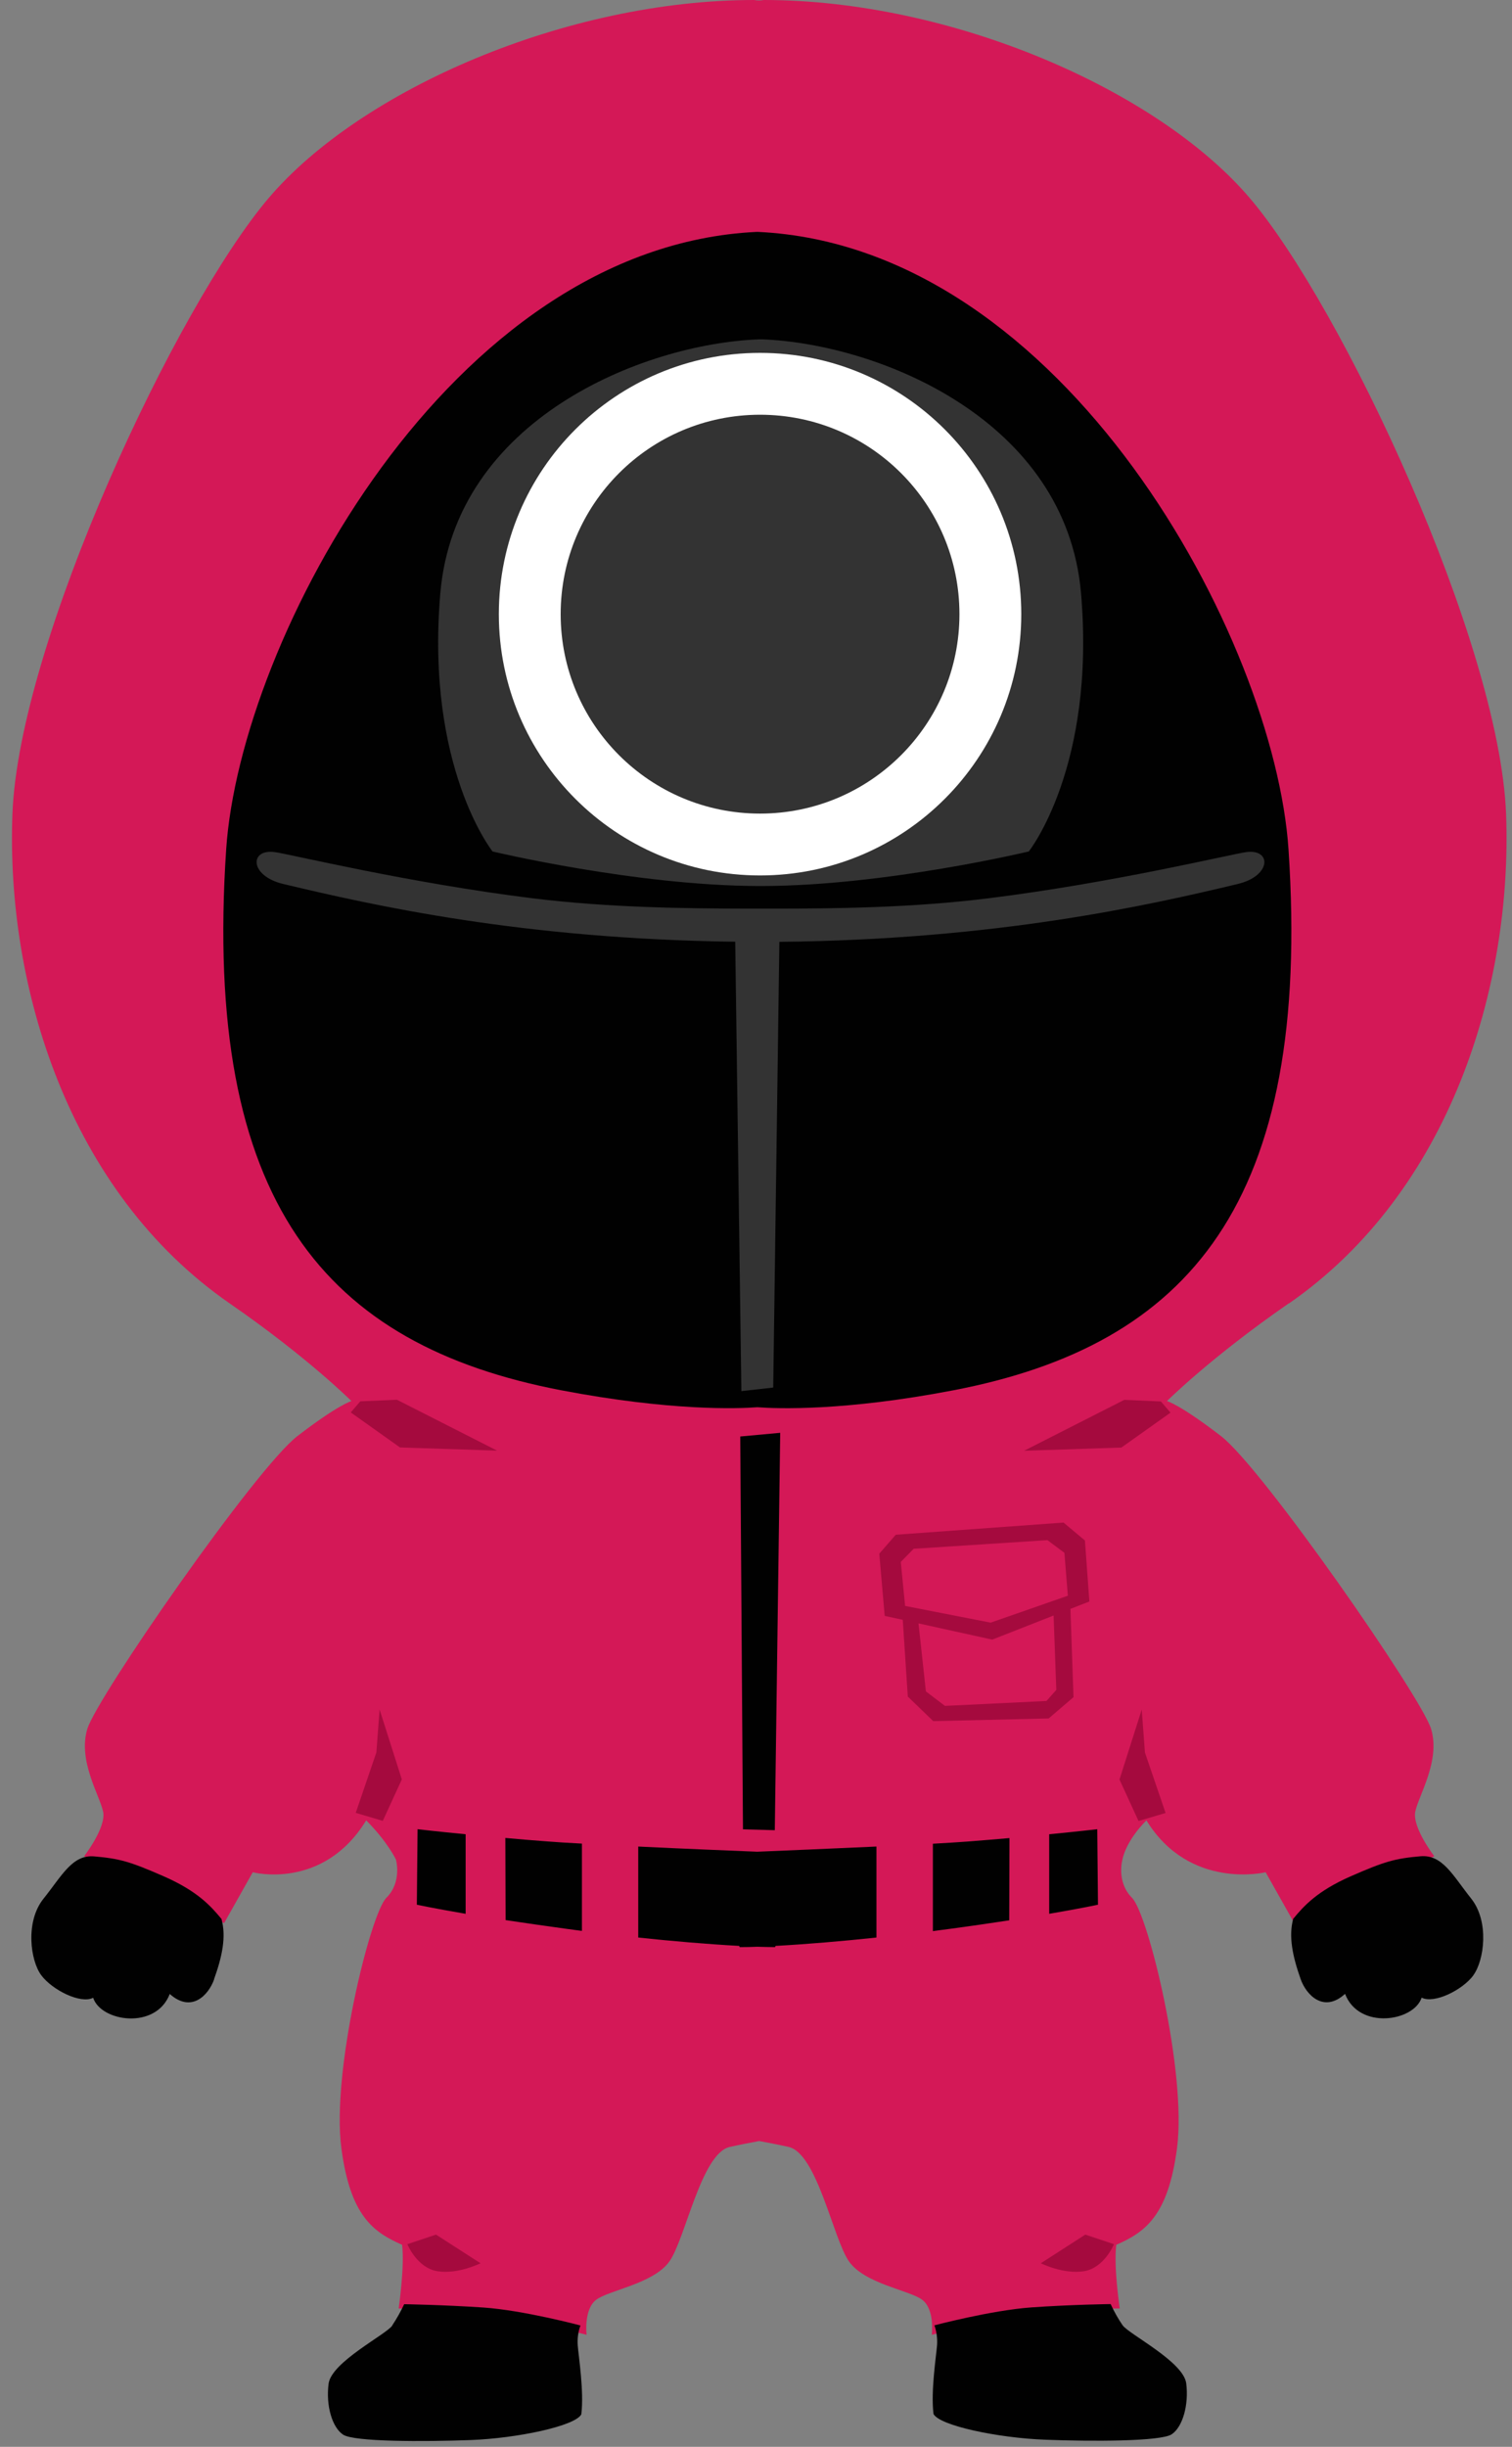 <svg width="123" height="199" viewBox="0 0 123 199" fill="none" xmlns="http://www.w3.org/2000/svg">
<rect x="0" y="0" width="123" height="199" fill="#808080" stroke="none"/>
<path fill-rule="evenodd" clip-rule="evenodd" d="M104.83 106.01C98.49 110.4 94.93 113.95 94.93 113.95C94.93 113.95 95.97 114.21 99.33 116.8C102.7 119.39 115.64 138.03 116.42 140.62C117.2 143.21 115.38 146.06 115.13 147.35C114.88 148.64 116.68 150.97 116.68 150.97C116.68 150.97 113.64 152.35 110.47 153.82C107.78 155.07 105.29 156.41 105.29 156.41L102.96 152.27C102.96 152.27 96.77 153.77 93.26 148.05C91.51 149.82 91.31 151.24 91.31 151.24C91.31 151.24 90.79 153.05 92.09 154.35C93.39 155.65 96.56 168.53 95.75 174.71C95.02 180.24 93.15 181.54 90.81 182.57C90.58 184.35 91.09 187.75 91.09 187.75C91.09 187.75 90.29 187.67 84.61 188.37C78.55 189.11 75.8 189.89 75.8 189.89C75.8 189.89 76.06 187.82 75.02 187.04C73.98 186.26 70.36 185.75 69.07 183.93C67.78 182.11 66.48 175.13 64.15 174.61C63.25 174.41 62.43 174.25 61.76 174.13C61.09 174.25 60.27 174.41 59.37 174.61C57.04 175.13 55.75 182.12 54.45 183.93C53.15 185.74 49.53 186.26 48.5 187.04C47.47 187.82 47.72 189.89 47.72 189.89C47.72 189.89 44.97 189.11 38.91 188.37C33.23 187.67 32.43 187.75 32.43 187.75C32.43 187.75 32.93 184.35 32.71 182.57C30.38 181.54 28.5 180.25 27.77 174.71C26.95 168.53 30.13 155.64 31.43 154.35C32.73 153.06 32.21 151.24 32.21 151.24C32.21 151.24 31.55 149.82 29.79 148.05C26.28 153.78 20.56 152.27 20.56 152.27L18.23 156.41C18.23 156.41 15.74 155.07 13.05 153.82C9.88 152.35 6.84 150.97 6.84 150.97C6.84 150.97 8.65 148.64 8.39 147.35C8.13 146.06 6.32 143.21 7.1 140.62C7.88 138.03 20.82 119.39 24.19 116.8C27.56 114.21 28.59 113.95 28.59 113.95C28.59 113.95 25.03 110.39 18.69 106.01C5.55 96.92 0.49 80.2 1.01 66.22C1.53 52.24 14.36 24.9 21.87 16.09C29.38 7.28 46.09 0 61.36 0C61.61 0.05 61.87 0.05 62.13 0C77.4 0 94.15 7.3 101.66 16.1C109.17 24.9 122 52.25 122.52 66.23C123.04 80.21 117.98 96.92 104.84 106.02L104.83 106.01Z" fill="#D41857"/>
<path fill-rule="evenodd" clip-rule="evenodd" d="M91.209 117.73L83.309 117.99L91.459 113.85L94.439 113.98L95.219 114.89L91.209 117.74V117.73ZM88.259 125.31L88.619 130.25L87.079 130.85L87.329 138.03L85.309 139.76L75.919 139.98L73.849 137.98L73.439 131.74L71.969 131.42L71.529 126.36L72.869 124.82L86.519 123.83L88.259 125.29V125.31ZM75.319 137.56L76.869 138.74L85.129 138.34L85.929 137.44L85.709 131.39L80.719 133.35L74.719 132.03L75.319 137.55V137.56ZM74.349 125.94L73.279 127.03L73.629 130.61L80.589 131.97L86.869 129.78L86.589 126.29L85.209 125.26L74.359 125.96L74.349 125.94ZM28.529 114.88L29.309 113.97L32.289 113.84L40.439 117.98L32.539 117.72L28.529 114.87V114.88ZM30.879 139.03L32.689 144.72L31.139 148.09L28.939 147.44L30.619 142.52L30.879 139.03ZM39.089 184.07C39.089 184.07 37.279 184.98 35.599 184.72C33.919 184.46 33.139 182.52 33.139 182.52L35.469 181.74L39.089 184.07ZM90.619 182.52C90.619 182.52 89.839 184.46 88.159 184.72C86.479 184.98 84.669 184.07 84.669 184.07L88.289 181.74L90.619 182.52ZM93.139 142.53L94.819 147.45L92.619 148.1L91.069 144.73L92.879 139.04L93.139 142.53Z" fill="#A50A3E"/>
<path fill-rule="evenodd" clip-rule="evenodd" d="M119.869 160.64C118.989 161.84 116.689 162.99 115.649 162.47C115.019 164.41 110.549 165.11 109.419 162.16C107.679 163.75 106.259 162.24 105.809 160.97C105.139 159.07 104.819 157.49 105.199 156.06C106.059 155.02 107.139 153.8 109.899 152.59C112.659 151.38 113.499 151.15 115.549 150.97C117.349 150.81 118.189 152.54 119.679 154.41C121.169 156.28 120.739 159.44 119.859 160.64H119.869ZM77.57 113.07C68.669 114.78 63.189 114.57 61.609 114.45C60.029 114.57 54.55 114.77 45.65 113.07C26.5 109.4 16.48 97.83 18.399 69.08C19.54 52.03 36.559 20.05 61.549 18.86C61.559 18.86 61.569 18.86 61.579 18.86C61.589 18.86 61.599 18.86 61.609 18.86C61.619 18.86 61.63 18.86 61.639 18.86C61.639 18.86 61.66 18.86 61.669 18.86C86.65 20.06 103.679 52.03 104.819 69.08C106.739 97.83 96.719 109.39 77.57 113.07ZM17.419 160.98C16.97 162.25 15.589 163.75 13.809 162.17C12.68 165.12 8.199 164.42 7.579 162.48C6.539 163 4.249 161.84 3.359 160.65C2.469 159.46 2.039 156.29 3.539 154.42C5.039 152.55 5.879 150.82 7.669 150.98C9.719 151.16 10.559 151.39 13.319 152.6C16.079 153.81 17.159 155.03 18.019 156.07C18.409 157.51 18.09 159.08 17.41 160.98H17.419ZM37.88 149.18V155.65C35.26 155.2 33.91 154.91 33.91 154.91L33.969 148.77C33.969 148.77 35.51 148.95 37.88 149.18ZM41.13 156.17L41.109 149.48C42.179 149.58 43.309 149.67 44.489 149.76C45.209 149.82 46.2 149.88 47.34 149.94V157.04C46.929 156.99 46.52 156.93 46.139 156.88C44.249 156.62 42.58 156.38 41.12 156.16L41.13 156.17ZM31.91 189.12C32.279 188.57 32.599 187.99 32.88 187.4C32.88 187.4 36.069 187.45 39.319 187.67C42.569 187.89 47.219 189.13 47.219 189.13C47.029 189.65 46.959 190.21 46.999 190.76C47.069 191.65 47.52 194.5 47.289 196.36C46.77 197.32 42.039 198.31 38.269 198.45C34.499 198.59 28.799 198.6 27.91 198.01C27.02 197.42 26.5 195.64 26.73 193.87C26.959 192.1 31.39 189.88 31.91 189.14V189.12ZM60.219 116.83L63.469 116.53L63.029 148.85L60.44 148.78L60.219 116.83ZM71.299 150.18V157.58C68.579 157.87 65.669 158.12 63.09 158.26C63.08 158.29 63.069 158.33 63.049 158.36C62.589 158.36 62.109 158.34 61.609 158.33C61.109 158.35 60.63 158.36 60.169 158.36C60.16 158.33 60.15 158.29 60.13 158.26C57.55 158.12 54.639 157.87 51.919 157.58V150.18C55.66 150.36 59.62 150.52 61.599 150.6C63.58 150.52 67.54 150.35 71.279 150.18H71.299ZM75.889 157.05V149.95C77.029 149.89 78.019 149.82 78.739 149.77C79.919 149.68 81.049 149.58 82.12 149.49L82.1 156.18C80.639 156.4 78.969 156.65 77.079 156.9C76.699 156.95 76.29 157 75.879 157.06L75.889 157.05ZM89.26 148.77L89.32 154.91C89.32 154.91 87.98 155.2 85.35 155.65V149.18C87.71 148.95 89.26 148.77 89.26 148.77ZM76.01 189.12C76.01 189.12 80.659 187.89 83.909 187.66C87.159 187.43 90.349 187.39 90.349 187.39C90.629 187.99 90.95 188.57 91.32 189.11C91.84 189.85 96.279 192.07 96.499 193.84C96.719 195.61 96.2 197.39 95.32 197.98C94.439 198.57 88.739 198.57 84.959 198.42C81.189 198.27 76.46 197.29 75.939 196.33C75.71 194.48 76.159 191.62 76.23 190.73C76.269 190.18 76.189 189.62 76.01 189.1V189.12Z" fill="#010101"/>
<path fill-rule="evenodd" clip-rule="evenodd" d="M100.71 71.89C93.34 73.65 81.07 76.42 63.4 76.6L62.9 112.85L60.31 113.14L59.81 76.59C42.43 76.37 30.33 73.63 23.03 71.89C20.3 71.24 20.27 69.03 22.34 69.3C23.56 69.46 33.16 71.8 43.34 73.06C49.51 73.82 55.74 73.89 60.99 73.9H62.74C67.99 73.9 74.22 73.83 80.39 73.06C90.57 71.8 100.18 69.46 101.39 69.3C103.46 69.03 103.43 71.24 100.7 71.89H100.71ZM62.05 72.06H61.71C51.69 72.03 40.07 69.25 40.07 69.25C40.07 69.25 34.61 62.4 35.82 48.25C37.02 34.14 52.25 27.97 61.73 27.6C61.75 27.6 61.77 27.6 61.79 27.6C61.79 27.6 61.79 27.6 61.8 27.6C61.83 27.6 61.85 27.6 61.88 27.6C61.91 27.6 61.93 27.6 61.96 27.6C61.96 27.6 61.96 27.6 61.97 27.6C61.99 27.6 62.01 27.6 62.03 27.6C71.51 27.98 86.73 34.14 87.94 48.25C89.15 62.4 83.69 69.25 83.69 69.25C83.69 69.25 72.07 72.03 62.05 72.06Z" fill="#333333"/>
<path fill-rule="evenodd" clip-rule="evenodd" d="M61.83 28.7C73.57 28.7 83.08 38.22 83.08 49.95C83.08 61.68 73.56 71.2 61.83 71.2C50.1 71.2 40.58 61.68 40.58 49.95C40.58 38.22 50.09 28.7 61.83 28.7ZM61.83 33.73C70.79 33.73 78.05 40.99 78.05 49.95C78.05 58.91 70.79 66.17 61.83 66.17C52.87 66.17 45.61 58.91 45.61 49.95C45.61 40.99 52.87 33.73 61.83 33.73Z" fill="white"/>
</svg>
